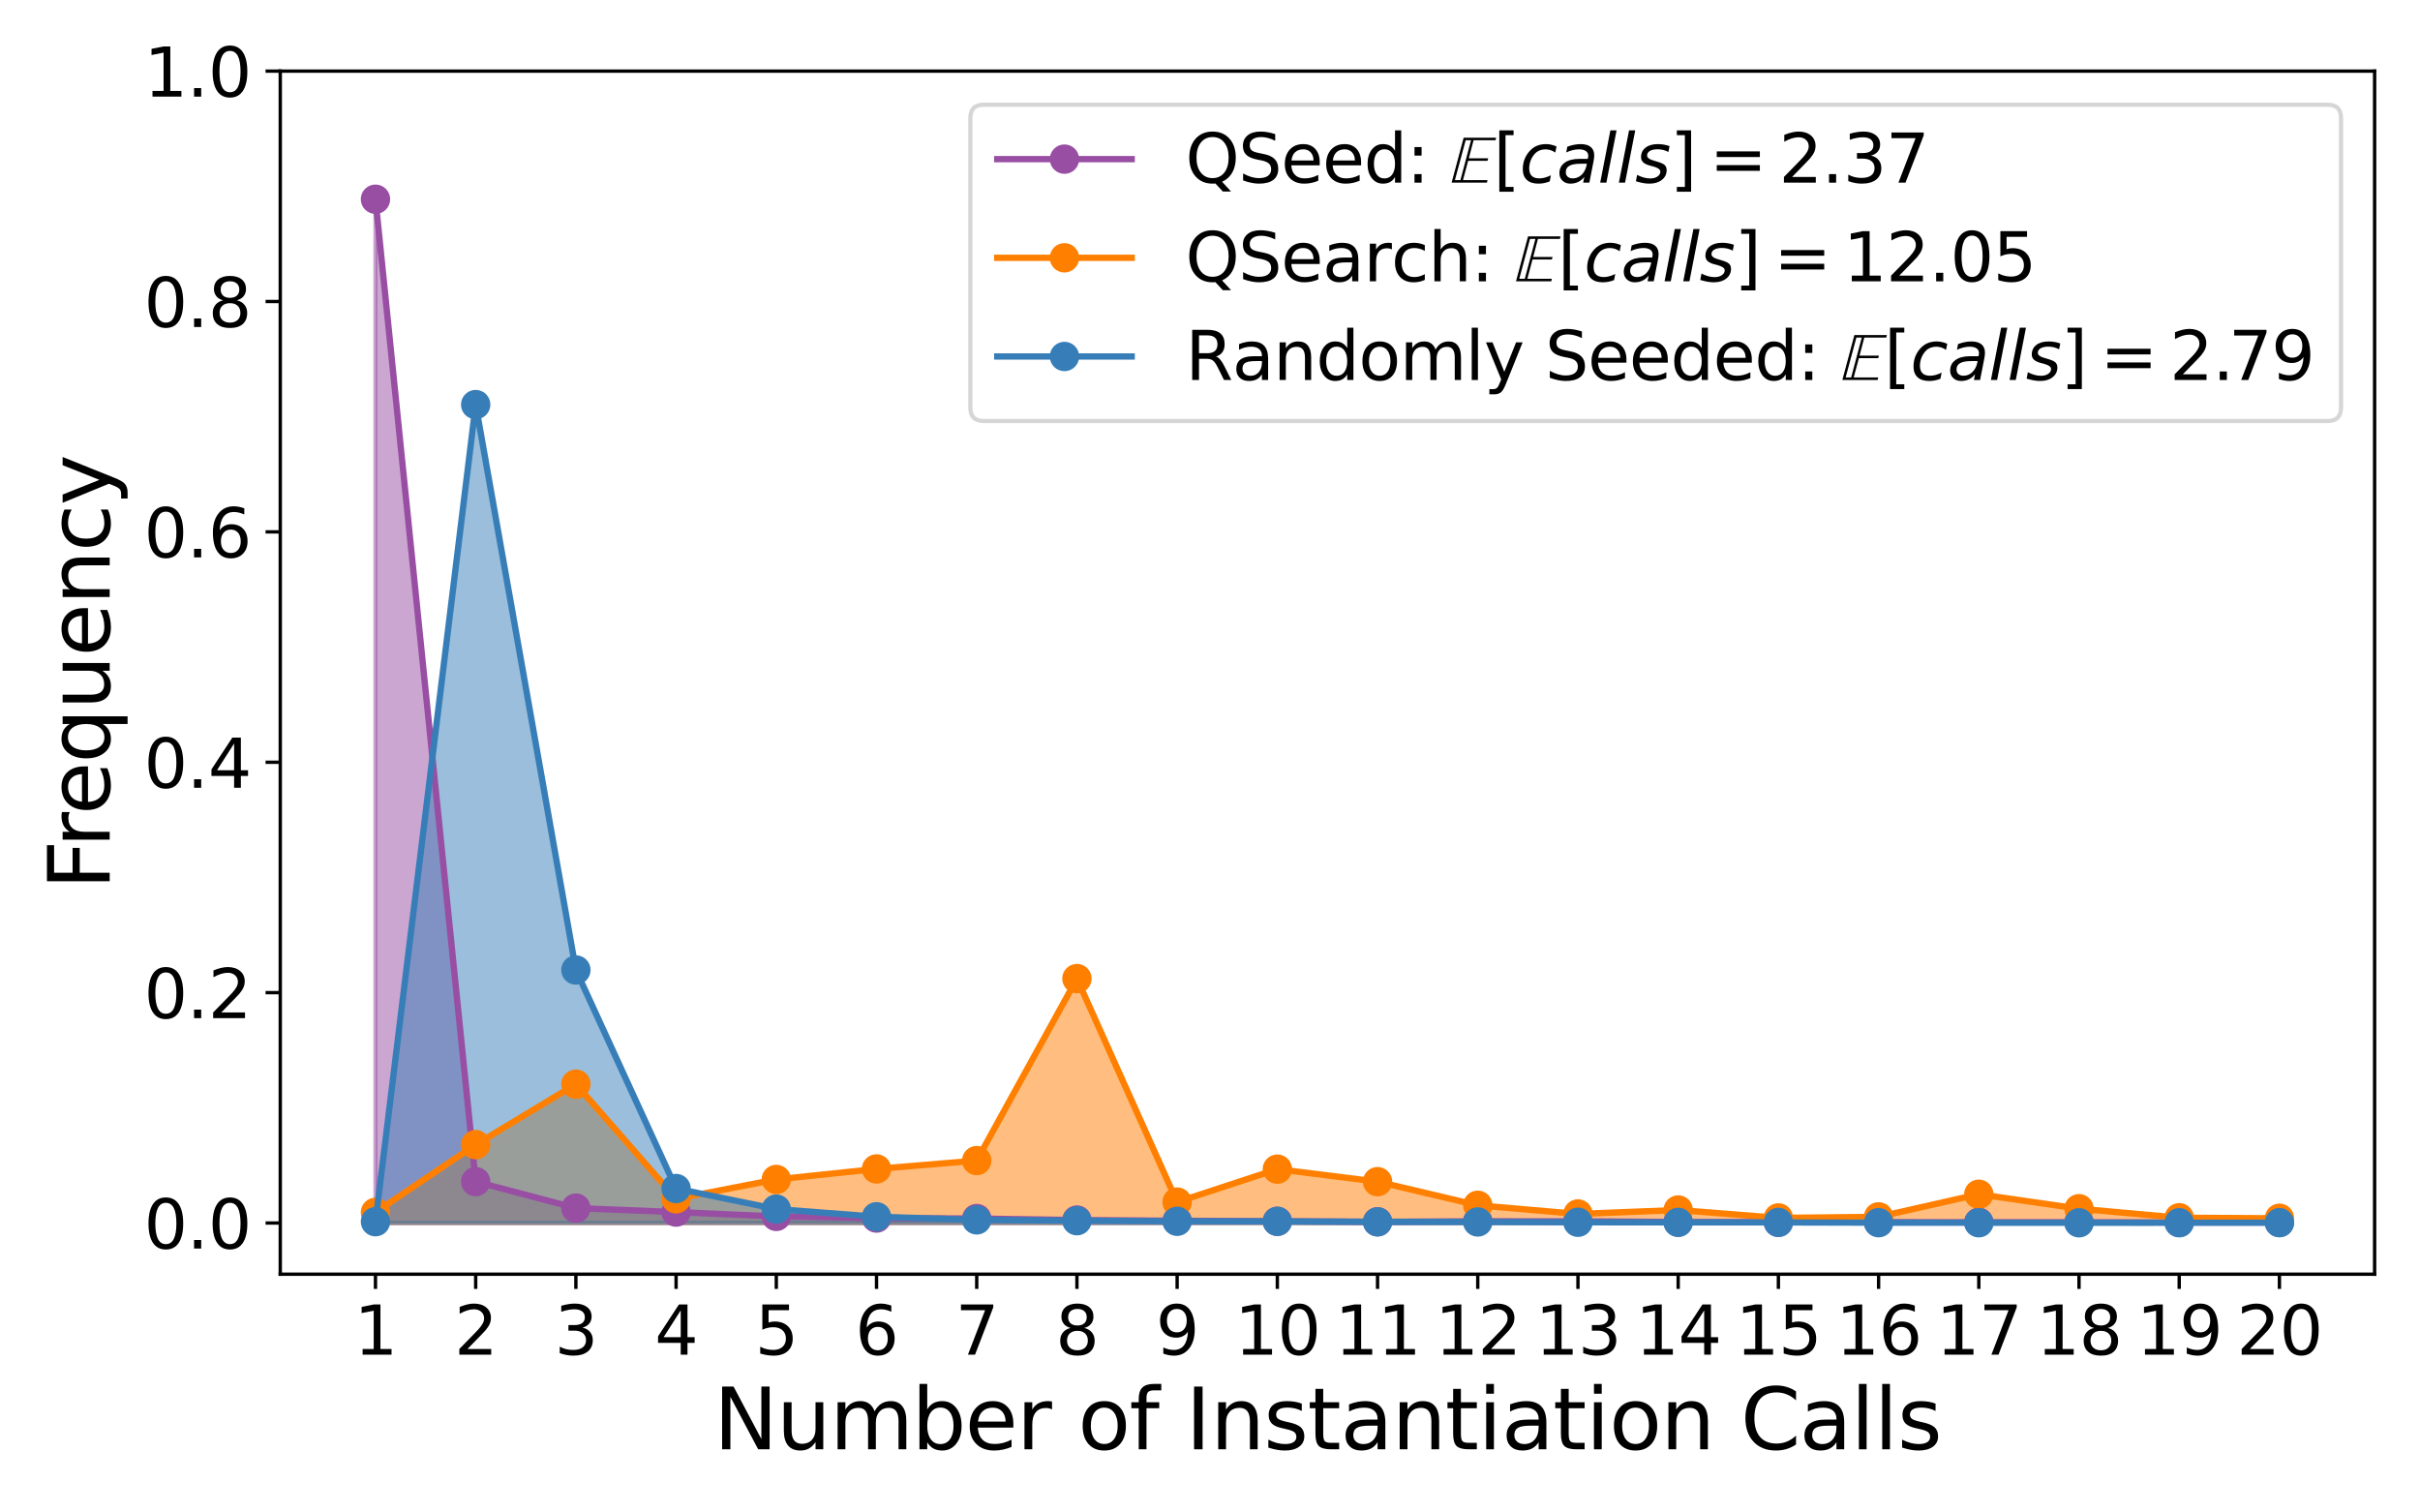 <?xml version="1.0" encoding="utf-8" standalone="no"?>
<!DOCTYPE svg PUBLIC "-//W3C//DTD SVG 1.1//EN"
  "http://www.w3.org/Graphics/SVG/1.1/DTD/svg11.dtd">
<svg xmlns:xlink="http://www.w3.org/1999/xlink" width="576pt" height="360pt" viewBox="0 0 576 360" xmlns="http://www.w3.org/2000/svg" version="1.1">
 <defs>
  <style type="text/css">*{stroke-linejoin: round; stroke-linecap: butt}</style>
 </defs>
 <g id="figure_1">
  <g id="patch_1">
   <path d="M 0 360 
L 576 360 
L 576 0 
L 0 0 
z
" style="fill: #ffffff"/>
  </g>
  <g id="axes_1">
   <g id="patch_2">
    <path d="M 66.71 303.28 
L 565.2 303.28 
L 565.2 16.92 
L 66.71 16.92 
z
" style="fill: #ffffff"/>
   </g>
   <g id="PolyCollection_1">
    <defs>
     <path id="m577a81cfc7" d="M 89.369 -68.904 
L 89.369 -312.579 
L 113.22 -78.75 
L 137.071 -72.446 
L 160.922 -71.496 
L 184.773 -70.469 
L 208.625 -70.078 
L 232.476 -69.962 
L 256.327 -69.608 
L 280.178 -69.439 
L 304.029 -69.313 
L 327.881 -69.195 
L 351.732 -69.31 
L 375.583 -69.302 
L 399.434 -69.146 
L 423.285 -69.097 
L 447.137 -69.097 
L 470.988 -69.085 
L 494.839 -69.084 
L 518.69 -69.029 
L 542.541 -69.037 
L 542.541 -68.904 
L 542.541 -68.904 
L 518.69 -68.904 
L 494.839 -68.904 
L 470.988 -68.904 
L 447.137 -68.904 
L 423.285 -68.904 
L 399.434 -68.904 
L 375.583 -68.904 
L 351.732 -68.904 
L 327.881 -68.904 
L 304.029 -68.904 
L 280.178 -68.904 
L 256.327 -68.904 
L 232.476 -68.904 
L 208.625 -68.904 
L 184.773 -68.904 
L 160.922 -68.904 
L 137.071 -68.904 
L 113.22 -68.904 
L 89.369 -68.904 
z
" style="stroke: #984ea3; stroke-opacity: 0.5"/>
    </defs>
    <g clip-path="url(#pecef4ed50b)">
     <use xlink:href="#m577a81cfc7" x="0" y="360" style="fill: #984ea3; fill-opacity: 0.5; stroke: #984ea3; stroke-opacity: 0.5"/>
    </g>
   </g>
   <g id="PolyCollection_2">
    <defs>
     <path id="m2e6b46aa98" d="M 89.369 -68.904 
L 89.369 -71.439 
L 113.22 -87.556 
L 137.071 -101.947 
L 160.922 -74.66 
L 184.773 -79.268 
L 208.625 -81.772 
L 232.476 -83.758 
L 256.327 -127.072 
L 280.178 -73.884 
L 304.029 -81.719 
L 327.881 -78.738 
L 351.732 -73.123 
L 375.583 -71.052 
L 399.434 -71.999 
L 423.285 -70.115 
L 447.137 -70.369 
L 470.988 -75.753 
L 494.839 -72.303 
L 518.69 -70.159 
L 542.541 -70.026 
L 542.541 -68.904 
L 542.541 -68.904 
L 518.69 -68.904 
L 494.839 -68.904 
L 470.988 -68.904 
L 447.137 -68.904 
L 423.285 -68.904 
L 399.434 -68.904 
L 375.583 -68.904 
L 351.732 -68.904 
L 327.881 -68.904 
L 304.029 -68.904 
L 280.178 -68.904 
L 256.327 -68.904 
L 232.476 -68.904 
L 208.625 -68.904 
L 184.773 -68.904 
L 160.922 -68.904 
L 137.071 -68.904 
L 113.22 -68.904 
L 89.369 -68.904 
z
" style="stroke: #ff7f00; stroke-opacity: 0.5"/>
    </defs>
    <g clip-path="url(#pecef4ed50b)">
     <use xlink:href="#m2e6b46aa98" x="0" y="360" style="fill: #ff7f00; fill-opacity: 0.5; stroke: #ff7f00; stroke-opacity: 0.5"/>
    </g>
   </g>
   <g id="PolyCollection_3">
    <defs>
     <path id="m70f9792aea" d="M 89.369 -68.904 
L 89.369 -69.215 
L 113.22 -263.698 
L 137.071 -129.123 
L 160.922 -77.106 
L 184.773 -72.216 
L 208.625 -70.393 
L 232.476 -69.648 
L 256.327 -69.451 
L 280.178 -69.312 
L 304.029 -69.291 
L 327.881 -69.179 
L 351.732 -69.153 
L 375.583 -69.079 
L 399.434 -69.051 
L 423.285 -69.04 
L 447.137 -68.978 
L 470.988 -68.964 
L 494.839 -68.955 
L 518.69 -68.966 
L 542.541 -68.98 
L 542.541 -68.904 
L 542.541 -68.904 
L 518.69 -68.904 
L 494.839 -68.904 
L 470.988 -68.904 
L 447.137 -68.904 
L 423.285 -68.904 
L 399.434 -68.904 
L 375.583 -68.904 
L 351.732 -68.904 
L 327.881 -68.904 
L 304.029 -68.904 
L 280.178 -68.904 
L 256.327 -68.904 
L 232.476 -68.904 
L 208.625 -68.904 
L 184.773 -68.904 
L 160.922 -68.904 
L 137.071 -68.904 
L 113.22 -68.904 
L 89.369 -68.904 
z
" style="stroke: #377eb8; stroke-opacity: 0.5"/>
    </defs>
    <g clip-path="url(#pecef4ed50b)">
     <use xlink:href="#m70f9792aea" x="0" y="360" style="fill: #377eb8; fill-opacity: 0.5; stroke: #377eb8; stroke-opacity: 0.5"/>
    </g>
   </g>
   <g id="matplotlib.axis_1">
    <g id="xtick_1">
     <g id="line2d_1">
      <defs>
       <path id="m4252be7559" d="M 0 0 
L 0 3.5 
" style="stroke: #000000; stroke-width: 0.8"/>
      </defs>
      <g>
       <use xlink:href="#m4252be7559" x="89.369" y="303.28" style="stroke: #000000; stroke-width: 0.8"/>
      </g>
     </g>
     <g id="text_1">
      <!-- 1 -->
      <g transform="translate(84.279 322.438) scale(0.16 -0.16)">
       <defs>
        <path id="DejaVuSans-31" d="M 794 531 
L 1825 531 
L 1825 4091 
L 703 3866 
L 703 4441 
L 1819 4666 
L 2450 4666 
L 2450 531 
L 3481 531 
L 3481 0 
L 794 0 
L 794 531 
z
" transform="scale(0.016)"/>
       </defs>
       <use xlink:href="#DejaVuSans-31"/>
      </g>
     </g>
    </g>
    <g id="xtick_2">
     <g id="line2d_2">
      <g>
       <use xlink:href="#m4252be7559" x="113.22" y="303.28" style="stroke: #000000; stroke-width: 0.8"/>
      </g>
     </g>
     <g id="text_2">
      <!-- 2 -->
      <g transform="translate(108.13 322.438) scale(0.16 -0.16)">
       <defs>
        <path id="DejaVuSans-32" d="M 1228 531 
L 3431 531 
L 3431 0 
L 469 0 
L 469 531 
Q 828 903 1448 1529 
Q 2069 2156 2228 2338 
Q 2531 2678 2651 2914 
Q 2772 3150 2772 3378 
Q 2772 3750 2511 3984 
Q 2250 4219 1831 4219 
Q 1534 4219 1204 4116 
Q 875 4013 500 3803 
L 500 4441 
Q 881 4594 1212 4672 
Q 1544 4750 1819 4750 
Q 2544 4750 2975 4387 
Q 3406 4025 3406 3419 
Q 3406 3131 3298 2873 
Q 3191 2616 2906 2266 
Q 2828 2175 2409 1742 
Q 1991 1309 1228 531 
z
" transform="scale(0.016)"/>
       </defs>
       <use xlink:href="#DejaVuSans-32"/>
      </g>
     </g>
    </g>
    <g id="xtick_3">
     <g id="line2d_3">
      <g>
       <use xlink:href="#m4252be7559" x="137.071" y="303.28" style="stroke: #000000; stroke-width: 0.8"/>
      </g>
     </g>
     <g id="text_3">
      <!-- 3 -->
      <g transform="translate(131.981 322.438) scale(0.16 -0.16)">
       <defs>
        <path id="DejaVuSans-33" d="M 2597 2516 
Q 3050 2419 3304 2112 
Q 3559 1806 3559 1356 
Q 3559 666 3084 287 
Q 2609 -91 1734 -91 
Q 1441 -91 1130 -33 
Q 819 25 488 141 
L 488 750 
Q 750 597 1062 519 
Q 1375 441 1716 441 
Q 2309 441 2620 675 
Q 2931 909 2931 1356 
Q 2931 1769 2642 2001 
Q 2353 2234 1838 2234 
L 1294 2234 
L 1294 2753 
L 1863 2753 
Q 2328 2753 2575 2939 
Q 2822 3125 2822 3475 
Q 2822 3834 2567 4026 
Q 2313 4219 1838 4219 
Q 1578 4219 1281 4162 
Q 984 4106 628 3988 
L 628 4550 
Q 988 4650 1302 4700 
Q 1616 4750 1894 4750 
Q 2613 4750 3031 4423 
Q 3450 4097 3450 3541 
Q 3450 3153 3228 2886 
Q 3006 2619 2597 2516 
z
" transform="scale(0.016)"/>
       </defs>
       <use xlink:href="#DejaVuSans-33"/>
      </g>
     </g>
    </g>
    <g id="xtick_4">
     <g id="line2d_4">
      <g>
       <use xlink:href="#m4252be7559" x="160.922" y="303.28" style="stroke: #000000; stroke-width: 0.8"/>
      </g>
     </g>
     <g id="text_4">
      <!-- 4 -->
      <g transform="translate(155.832 322.438) scale(0.16 -0.16)">
       <defs>
        <path id="DejaVuSans-34" d="M 2419 4116 
L 825 1625 
L 2419 1625 
L 2419 4116 
z
M 2253 4666 
L 3047 4666 
L 3047 1625 
L 3713 1625 
L 3713 1100 
L 3047 1100 
L 3047 0 
L 2419 0 
L 2419 1100 
L 313 1100 
L 313 1709 
L 2253 4666 
z
" transform="scale(0.016)"/>
       </defs>
       <use xlink:href="#DejaVuSans-34"/>
      </g>
     </g>
    </g>
    <g id="xtick_5">
     <g id="line2d_5">
      <g>
       <use xlink:href="#m4252be7559" x="184.773" y="303.28" style="stroke: #000000; stroke-width: 0.8"/>
      </g>
     </g>
     <g id="text_5">
      <!-- 5 -->
      <g transform="translate(179.683 322.438) scale(0.16 -0.16)">
       <defs>
        <path id="DejaVuSans-35" d="M 691 4666 
L 3169 4666 
L 3169 4134 
L 1269 4134 
L 1269 2991 
Q 1406 3038 1543 3061 
Q 1681 3084 1819 3084 
Q 2600 3084 3056 2656 
Q 3513 2228 3513 1497 
Q 3513 744 3044 326 
Q 2575 -91 1722 -91 
Q 1428 -91 1123 -41 
Q 819 9 494 109 
L 494 744 
Q 775 591 1075 516 
Q 1375 441 1709 441 
Q 2250 441 2565 725 
Q 2881 1009 2881 1497 
Q 2881 1984 2565 2268 
Q 2250 2553 1709 2553 
Q 1456 2553 1204 2497 
Q 953 2441 691 2322 
L 691 4666 
z
" transform="scale(0.016)"/>
       </defs>
       <use xlink:href="#DejaVuSans-35"/>
      </g>
     </g>
    </g>
    <g id="xtick_6">
     <g id="line2d_6">
      <g>
       <use xlink:href="#m4252be7559" x="208.625" y="303.28" style="stroke: #000000; stroke-width: 0.8"/>
      </g>
     </g>
     <g id="text_6">
      <!-- 6 -->
      <g transform="translate(203.535 322.438) scale(0.16 -0.16)">
       <defs>
        <path id="DejaVuSans-36" d="M 2113 2584 
Q 1688 2584 1439 2293 
Q 1191 2003 1191 1497 
Q 1191 994 1439 701 
Q 1688 409 2113 409 
Q 2538 409 2786 701 
Q 3034 994 3034 1497 
Q 3034 2003 2786 2293 
Q 2538 2584 2113 2584 
z
M 3366 4563 
L 3366 3988 
Q 3128 4100 2886 4159 
Q 2644 4219 2406 4219 
Q 1781 4219 1451 3797 
Q 1122 3375 1075 2522 
Q 1259 2794 1537 2939 
Q 1816 3084 2150 3084 
Q 2853 3084 3261 2657 
Q 3669 2231 3669 1497 
Q 3669 778 3244 343 
Q 2819 -91 2113 -91 
Q 1303 -91 875 529 
Q 447 1150 447 2328 
Q 447 3434 972 4092 
Q 1497 4750 2381 4750 
Q 2619 4750 2861 4703 
Q 3103 4656 3366 4563 
z
" transform="scale(0.016)"/>
       </defs>
       <use xlink:href="#DejaVuSans-36"/>
      </g>
     </g>
    </g>
    <g id="xtick_7">
     <g id="line2d_7">
      <g>
       <use xlink:href="#m4252be7559" x="232.476" y="303.28" style="stroke: #000000; stroke-width: 0.8"/>
      </g>
     </g>
     <g id="text_7">
      <!-- 7 -->
      <g transform="translate(227.386 322.438) scale(0.16 -0.16)">
       <defs>
        <path id="DejaVuSans-37" d="M 525 4666 
L 3525 4666 
L 3525 4397 
L 1831 0 
L 1172 0 
L 2766 4134 
L 525 4134 
L 525 4666 
z
" transform="scale(0.016)"/>
       </defs>
       <use xlink:href="#DejaVuSans-37"/>
      </g>
     </g>
    </g>
    <g id="xtick_8">
     <g id="line2d_8">
      <g>
       <use xlink:href="#m4252be7559" x="256.327" y="303.28" style="stroke: #000000; stroke-width: 0.8"/>
      </g>
     </g>
     <g id="text_8">
      <!-- 8 -->
      <g transform="translate(251.237 322.438) scale(0.16 -0.16)">
       <defs>
        <path id="DejaVuSans-38" d="M 2034 2216 
Q 1584 2216 1326 1975 
Q 1069 1734 1069 1313 
Q 1069 891 1326 650 
Q 1584 409 2034 409 
Q 2484 409 2743 651 
Q 3003 894 3003 1313 
Q 3003 1734 2745 1975 
Q 2488 2216 2034 2216 
z
M 1403 2484 
Q 997 2584 770 2862 
Q 544 3141 544 3541 
Q 544 4100 942 4425 
Q 1341 4750 2034 4750 
Q 2731 4750 3128 4425 
Q 3525 4100 3525 3541 
Q 3525 3141 3298 2862 
Q 3072 2584 2669 2484 
Q 3125 2378 3379 2068 
Q 3634 1759 3634 1313 
Q 3634 634 3220 271 
Q 2806 -91 2034 -91 
Q 1263 -91 848 271 
Q 434 634 434 1313 
Q 434 1759 690 2068 
Q 947 2378 1403 2484 
z
M 1172 3481 
Q 1172 3119 1398 2916 
Q 1625 2713 2034 2713 
Q 2441 2713 2670 2916 
Q 2900 3119 2900 3481 
Q 2900 3844 2670 4047 
Q 2441 4250 2034 4250 
Q 1625 4250 1398 4047 
Q 1172 3844 1172 3481 
z
" transform="scale(0.016)"/>
       </defs>
       <use xlink:href="#DejaVuSans-38"/>
      </g>
     </g>
    </g>
    <g id="xtick_9">
     <g id="line2d_9">
      <g>
       <use xlink:href="#m4252be7559" x="280.178" y="303.28" style="stroke: #000000; stroke-width: 0.8"/>
      </g>
     </g>
     <g id="text_9">
      <!-- 9 -->
      <g transform="translate(275.088 322.438) scale(0.16 -0.16)">
       <defs>
        <path id="DejaVuSans-39" d="M 703 97 
L 703 672 
Q 941 559 1184 500 
Q 1428 441 1663 441 
Q 2288 441 2617 861 
Q 2947 1281 2994 2138 
Q 2813 1869 2534 1725 
Q 2256 1581 1919 1581 
Q 1219 1581 811 2004 
Q 403 2428 403 3163 
Q 403 3881 828 4315 
Q 1253 4750 1959 4750 
Q 2769 4750 3195 4129 
Q 3622 3509 3622 2328 
Q 3622 1225 3098 567 
Q 2575 -91 1691 -91 
Q 1453 -91 1209 -44 
Q 966 3 703 97 
z
M 1959 2075 
Q 2384 2075 2632 2365 
Q 2881 2656 2881 3163 
Q 2881 3666 2632 3958 
Q 2384 4250 1959 4250 
Q 1534 4250 1286 3958 
Q 1038 3666 1038 3163 
Q 1038 2656 1286 2365 
Q 1534 2075 1959 2075 
z
" transform="scale(0.016)"/>
       </defs>
       <use xlink:href="#DejaVuSans-39"/>
      </g>
     </g>
    </g>
    <g id="xtick_10">
     <g id="line2d_10">
      <g>
       <use xlink:href="#m4252be7559" x="304.029" y="303.28" style="stroke: #000000; stroke-width: 0.8"/>
      </g>
     </g>
     <g id="text_10">
      <!-- 10 -->
      <g transform="translate(293.849 322.438) scale(0.16 -0.16)">
       <defs>
        <path id="DejaVuSans-30" d="M 2034 4250 
Q 1547 4250 1301 3770 
Q 1056 3291 1056 2328 
Q 1056 1369 1301 889 
Q 1547 409 2034 409 
Q 2525 409 2770 889 
Q 3016 1369 3016 2328 
Q 3016 3291 2770 3770 
Q 2525 4250 2034 4250 
z
M 2034 4750 
Q 2819 4750 3233 4129 
Q 3647 3509 3647 2328 
Q 3647 1150 3233 529 
Q 2819 -91 2034 -91 
Q 1250 -91 836 529 
Q 422 1150 422 2328 
Q 422 3509 836 4129 
Q 1250 4750 2034 4750 
z
" transform="scale(0.016)"/>
       </defs>
       <use xlink:href="#DejaVuSans-31"/>
       <use xlink:href="#DejaVuSans-30" x="63.623"/>
      </g>
     </g>
    </g>
    <g id="xtick_11">
     <g id="line2d_11">
      <g>
       <use xlink:href="#m4252be7559" x="327.881" y="303.28" style="stroke: #000000; stroke-width: 0.8"/>
      </g>
     </g>
     <g id="text_11">
      <!-- 11 -->
      <g transform="translate(317.701 322.438) scale(0.16 -0.16)">
       <use xlink:href="#DejaVuSans-31"/>
       <use xlink:href="#DejaVuSans-31" x="63.623"/>
      </g>
     </g>
    </g>
    <g id="xtick_12">
     <g id="line2d_12">
      <g>
       <use xlink:href="#m4252be7559" x="351.732" y="303.28" style="stroke: #000000; stroke-width: 0.8"/>
      </g>
     </g>
     <g id="text_12">
      <!-- 12 -->
      <g transform="translate(341.552 322.438) scale(0.16 -0.16)">
       <use xlink:href="#DejaVuSans-31"/>
       <use xlink:href="#DejaVuSans-32" x="63.623"/>
      </g>
     </g>
    </g>
    <g id="xtick_13">
     <g id="line2d_13">
      <g>
       <use xlink:href="#m4252be7559" x="375.583" y="303.28" style="stroke: #000000; stroke-width: 0.8"/>
      </g>
     </g>
     <g id="text_13">
      <!-- 13 -->
      <g transform="translate(365.403 322.438) scale(0.16 -0.16)">
       <use xlink:href="#DejaVuSans-31"/>
       <use xlink:href="#DejaVuSans-33" x="63.623"/>
      </g>
     </g>
    </g>
    <g id="xtick_14">
     <g id="line2d_14">
      <g>
       <use xlink:href="#m4252be7559" x="399.434" y="303.28" style="stroke: #000000; stroke-width: 0.8"/>
      </g>
     </g>
     <g id="text_14">
      <!-- 14 -->
      <g transform="translate(389.254 322.438) scale(0.16 -0.16)">
       <use xlink:href="#DejaVuSans-31"/>
       <use xlink:href="#DejaVuSans-34" x="63.623"/>
      </g>
     </g>
    </g>
    <g id="xtick_15">
     <g id="line2d_15">
      <g>
       <use xlink:href="#m4252be7559" x="423.285" y="303.28" style="stroke: #000000; stroke-width: 0.8"/>
      </g>
     </g>
     <g id="text_15">
      <!-- 15 -->
      <g transform="translate(413.105 322.438) scale(0.16 -0.16)">
       <use xlink:href="#DejaVuSans-31"/>
       <use xlink:href="#DejaVuSans-35" x="63.623"/>
      </g>
     </g>
    </g>
    <g id="xtick_16">
     <g id="line2d_16">
      <g>
       <use xlink:href="#m4252be7559" x="447.137" y="303.28" style="stroke: #000000; stroke-width: 0.8"/>
      </g>
     </g>
     <g id="text_16">
      <!-- 16 -->
      <g transform="translate(436.957 322.438) scale(0.16 -0.16)">
       <use xlink:href="#DejaVuSans-31"/>
       <use xlink:href="#DejaVuSans-36" x="63.623"/>
      </g>
     </g>
    </g>
    <g id="xtick_17">
     <g id="line2d_17">
      <g>
       <use xlink:href="#m4252be7559" x="470.988" y="303.28" style="stroke: #000000; stroke-width: 0.8"/>
      </g>
     </g>
     <g id="text_17">
      <!-- 17 -->
      <g transform="translate(460.808 322.438) scale(0.16 -0.16)">
       <use xlink:href="#DejaVuSans-31"/>
       <use xlink:href="#DejaVuSans-37" x="63.623"/>
      </g>
     </g>
    </g>
    <g id="xtick_18">
     <g id="line2d_18">
      <g>
       <use xlink:href="#m4252be7559" x="494.839" y="303.28" style="stroke: #000000; stroke-width: 0.8"/>
      </g>
     </g>
     <g id="text_18">
      <!-- 18 -->
      <g transform="translate(484.659 322.438) scale(0.16 -0.16)">
       <use xlink:href="#DejaVuSans-31"/>
       <use xlink:href="#DejaVuSans-38" x="63.623"/>
      </g>
     </g>
    </g>
    <g id="xtick_19">
     <g id="line2d_19">
      <g>
       <use xlink:href="#m4252be7559" x="518.69" y="303.28" style="stroke: #000000; stroke-width: 0.8"/>
      </g>
     </g>
     <g id="text_19">
      <!-- 19 -->
      <g transform="translate(508.51 322.438) scale(0.16 -0.16)">
       <use xlink:href="#DejaVuSans-31"/>
       <use xlink:href="#DejaVuSans-39" x="63.623"/>
      </g>
     </g>
    </g>
    <g id="xtick_20">
     <g id="line2d_20">
      <g>
       <use xlink:href="#m4252be7559" x="542.541" y="303.28" style="stroke: #000000; stroke-width: 0.8"/>
      </g>
     </g>
     <g id="text_20">
      <!-- 20 -->
      <g transform="translate(532.361 322.438) scale(0.16 -0.16)">
       <use xlink:href="#DejaVuSans-32"/>
       <use xlink:href="#DejaVuSans-30" x="63.623"/>
      </g>
     </g>
    </g>
    <g id="text_21">
     <!-- Number of Instantiation Calls -->
     <g transform="translate(169.869 344.962) scale(0.2 -0.2)">
      <defs>
       <path id="DejaVuSans-4e" d="M 628 4666 
L 1478 4666 
L 3547 763 
L 3547 4666 
L 4159 4666 
L 4159 0 
L 3309 0 
L 1241 3903 
L 1241 0 
L 628 0 
L 628 4666 
z
" transform="scale(0.016)"/>
       <path id="DejaVuSans-75" d="M 544 1381 
L 544 3500 
L 1119 3500 
L 1119 1403 
Q 1119 906 1312 657 
Q 1506 409 1894 409 
Q 2359 409 2629 706 
Q 2900 1003 2900 1516 
L 2900 3500 
L 3475 3500 
L 3475 0 
L 2900 0 
L 2900 538 
Q 2691 219 2414 64 
Q 2138 -91 1772 -91 
Q 1169 -91 856 284 
Q 544 659 544 1381 
z
M 1991 3584 
L 1991 3584 
z
" transform="scale(0.016)"/>
       <path id="DejaVuSans-6d" d="M 3328 2828 
Q 3544 3216 3844 3400 
Q 4144 3584 4550 3584 
Q 5097 3584 5394 3201 
Q 5691 2819 5691 2113 
L 5691 0 
L 5113 0 
L 5113 2094 
Q 5113 2597 4934 2840 
Q 4756 3084 4391 3084 
Q 3944 3084 3684 2787 
Q 3425 2491 3425 1978 
L 3425 0 
L 2847 0 
L 2847 2094 
Q 2847 2600 2669 2842 
Q 2491 3084 2119 3084 
Q 1678 3084 1418 2786 
Q 1159 2488 1159 1978 
L 1159 0 
L 581 0 
L 581 3500 
L 1159 3500 
L 1159 2956 
Q 1356 3278 1631 3431 
Q 1906 3584 2284 3584 
Q 2666 3584 2933 3390 
Q 3200 3197 3328 2828 
z
" transform="scale(0.016)"/>
       <path id="DejaVuSans-62" d="M 3116 1747 
Q 3116 2381 2855 2742 
Q 2594 3103 2138 3103 
Q 1681 3103 1420 2742 
Q 1159 2381 1159 1747 
Q 1159 1113 1420 752 
Q 1681 391 2138 391 
Q 2594 391 2855 752 
Q 3116 1113 3116 1747 
z
M 1159 2969 
Q 1341 3281 1617 3432 
Q 1894 3584 2278 3584 
Q 2916 3584 3314 3078 
Q 3713 2572 3713 1747 
Q 3713 922 3314 415 
Q 2916 -91 2278 -91 
Q 1894 -91 1617 61 
Q 1341 213 1159 525 
L 1159 0 
L 581 0 
L 581 4863 
L 1159 4863 
L 1159 2969 
z
" transform="scale(0.016)"/>
       <path id="DejaVuSans-65" d="M 3597 1894 
L 3597 1613 
L 953 1613 
Q 991 1019 1311 708 
Q 1631 397 2203 397 
Q 2534 397 2845 478 
Q 3156 559 3463 722 
L 3463 178 
Q 3153 47 2828 -22 
Q 2503 -91 2169 -91 
Q 1331 -91 842 396 
Q 353 884 353 1716 
Q 353 2575 817 3079 
Q 1281 3584 2069 3584 
Q 2775 3584 3186 3129 
Q 3597 2675 3597 1894 
z
M 3022 2063 
Q 3016 2534 2758 2815 
Q 2500 3097 2075 3097 
Q 1594 3097 1305 2825 
Q 1016 2553 972 2059 
L 3022 2063 
z
" transform="scale(0.016)"/>
       <path id="DejaVuSans-72" d="M 2631 2963 
Q 2534 3019 2420 3045 
Q 2306 3072 2169 3072 
Q 1681 3072 1420 2755 
Q 1159 2438 1159 1844 
L 1159 0 
L 581 0 
L 581 3500 
L 1159 3500 
L 1159 2956 
Q 1341 3275 1631 3429 
Q 1922 3584 2338 3584 
Q 2397 3584 2469 3576 
Q 2541 3569 2628 3553 
L 2631 2963 
z
" transform="scale(0.016)"/>
       <path id="DejaVuSans-20" transform="scale(0.016)"/>
       <path id="DejaVuSans-6f" d="M 1959 3097 
Q 1497 3097 1228 2736 
Q 959 2375 959 1747 
Q 959 1119 1226 758 
Q 1494 397 1959 397 
Q 2419 397 2687 759 
Q 2956 1122 2956 1747 
Q 2956 2369 2687 2733 
Q 2419 3097 1959 3097 
z
M 1959 3584 
Q 2709 3584 3137 3096 
Q 3566 2609 3566 1747 
Q 3566 888 3137 398 
Q 2709 -91 1959 -91 
Q 1206 -91 779 398 
Q 353 888 353 1747 
Q 353 2609 779 3096 
Q 1206 3584 1959 3584 
z
" transform="scale(0.016)"/>
       <path id="DejaVuSans-66" d="M 2375 4863 
L 2375 4384 
L 1825 4384 
Q 1516 4384 1395 4259 
Q 1275 4134 1275 3809 
L 1275 3500 
L 2222 3500 
L 2222 3053 
L 1275 3053 
L 1275 0 
L 697 0 
L 697 3053 
L 147 3053 
L 147 3500 
L 697 3500 
L 697 3744 
Q 697 4328 969 4595 
Q 1241 4863 1831 4863 
L 2375 4863 
z
" transform="scale(0.016)"/>
       <path id="DejaVuSans-49" d="M 628 4666 
L 1259 4666 
L 1259 0 
L 628 0 
L 628 4666 
z
" transform="scale(0.016)"/>
       <path id="DejaVuSans-6e" d="M 3513 2113 
L 3513 0 
L 2938 0 
L 2938 2094 
Q 2938 2591 2744 2837 
Q 2550 3084 2163 3084 
Q 1697 3084 1428 2787 
Q 1159 2491 1159 1978 
L 1159 0 
L 581 0 
L 581 3500 
L 1159 3500 
L 1159 2956 
Q 1366 3272 1645 3428 
Q 1925 3584 2291 3584 
Q 2894 3584 3203 3211 
Q 3513 2838 3513 2113 
z
" transform="scale(0.016)"/>
       <path id="DejaVuSans-73" d="M 2834 3397 
L 2834 2853 
Q 2591 2978 2328 3040 
Q 2066 3103 1784 3103 
Q 1356 3103 1142 2972 
Q 928 2841 928 2578 
Q 928 2378 1081 2264 
Q 1234 2150 1697 2047 
L 1894 2003 
Q 2506 1872 2764 1633 
Q 3022 1394 3022 966 
Q 3022 478 2636 193 
Q 2250 -91 1575 -91 
Q 1294 -91 989 -36 
Q 684 19 347 128 
L 347 722 
Q 666 556 975 473 
Q 1284 391 1588 391 
Q 1994 391 2212 530 
Q 2431 669 2431 922 
Q 2431 1156 2273 1281 
Q 2116 1406 1581 1522 
L 1381 1569 
Q 847 1681 609 1914 
Q 372 2147 372 2553 
Q 372 3047 722 3315 
Q 1072 3584 1716 3584 
Q 2034 3584 2315 3537 
Q 2597 3491 2834 3397 
z
" transform="scale(0.016)"/>
       <path id="DejaVuSans-74" d="M 1172 4494 
L 1172 3500 
L 2356 3500 
L 2356 3053 
L 1172 3053 
L 1172 1153 
Q 1172 725 1289 603 
Q 1406 481 1766 481 
L 2356 481 
L 2356 0 
L 1766 0 
Q 1100 0 847 248 
Q 594 497 594 1153 
L 594 3053 
L 172 3053 
L 172 3500 
L 594 3500 
L 594 4494 
L 1172 4494 
z
" transform="scale(0.016)"/>
       <path id="DejaVuSans-61" d="M 2194 1759 
Q 1497 1759 1228 1600 
Q 959 1441 959 1056 
Q 959 750 1161 570 
Q 1363 391 1709 391 
Q 2188 391 2477 730 
Q 2766 1069 2766 1631 
L 2766 1759 
L 2194 1759 
z
M 3341 1997 
L 3341 0 
L 2766 0 
L 2766 531 
Q 2569 213 2275 61 
Q 1981 -91 1556 -91 
Q 1019 -91 701 211 
Q 384 513 384 1019 
Q 384 1609 779 1909 
Q 1175 2209 1959 2209 
L 2766 2209 
L 2766 2266 
Q 2766 2663 2505 2880 
Q 2244 3097 1772 3097 
Q 1472 3097 1187 3025 
Q 903 2953 641 2809 
L 641 3341 
Q 956 3463 1253 3523 
Q 1550 3584 1831 3584 
Q 2591 3584 2966 3190 
Q 3341 2797 3341 1997 
z
" transform="scale(0.016)"/>
       <path id="DejaVuSans-69" d="M 603 3500 
L 1178 3500 
L 1178 0 
L 603 0 
L 603 3500 
z
M 603 4863 
L 1178 4863 
L 1178 4134 
L 603 4134 
L 603 4863 
z
" transform="scale(0.016)"/>
       <path id="DejaVuSans-43" d="M 4122 4306 
L 4122 3641 
Q 3803 3938 3442 4084 
Q 3081 4231 2675 4231 
Q 1875 4231 1450 3742 
Q 1025 3253 1025 2328 
Q 1025 1406 1450 917 
Q 1875 428 2675 428 
Q 3081 428 3442 575 
Q 3803 722 4122 1019 
L 4122 359 
Q 3791 134 3420 21 
Q 3050 -91 2638 -91 
Q 1578 -91 968 557 
Q 359 1206 359 2328 
Q 359 3453 968 4101 
Q 1578 4750 2638 4750 
Q 3056 4750 3426 4639 
Q 3797 4528 4122 4306 
z
" transform="scale(0.016)"/>
       <path id="DejaVuSans-6c" d="M 603 4863 
L 1178 4863 
L 1178 0 
L 603 0 
L 603 4863 
z
" transform="scale(0.016)"/>
      </defs>
      <use xlink:href="#DejaVuSans-4e"/>
      <use xlink:href="#DejaVuSans-75" x="74.805"/>
      <use xlink:href="#DejaVuSans-6d" x="138.184"/>
      <use xlink:href="#DejaVuSans-62" x="235.596"/>
      <use xlink:href="#DejaVuSans-65" x="299.072"/>
      <use xlink:href="#DejaVuSans-72" x="360.596"/>
      <use xlink:href="#DejaVuSans-20" x="401.709"/>
      <use xlink:href="#DejaVuSans-6f" x="433.496"/>
      <use xlink:href="#DejaVuSans-66" x="494.678"/>
      <use xlink:href="#DejaVuSans-20" x="529.883"/>
      <use xlink:href="#DejaVuSans-49" x="561.67"/>
      <use xlink:href="#DejaVuSans-6e" x="591.162"/>
      <use xlink:href="#DejaVuSans-73" x="654.541"/>
      <use xlink:href="#DejaVuSans-74" x="706.641"/>
      <use xlink:href="#DejaVuSans-61" x="745.85"/>
      <use xlink:href="#DejaVuSans-6e" x="807.129"/>
      <use xlink:href="#DejaVuSans-74" x="870.508"/>
      <use xlink:href="#DejaVuSans-69" x="909.717"/>
      <use xlink:href="#DejaVuSans-61" x="937.5"/>
      <use xlink:href="#DejaVuSans-74" x="998.779"/>
      <use xlink:href="#DejaVuSans-69" x="1037.988"/>
      <use xlink:href="#DejaVuSans-6f" x="1065.771"/>
      <use xlink:href="#DejaVuSans-6e" x="1126.953"/>
      <use xlink:href="#DejaVuSans-20" x="1190.332"/>
      <use xlink:href="#DejaVuSans-43" x="1222.119"/>
      <use xlink:href="#DejaVuSans-61" x="1291.943"/>
      <use xlink:href="#DejaVuSans-6c" x="1353.223"/>
      <use xlink:href="#DejaVuSans-6c" x="1381.006"/>
      <use xlink:href="#DejaVuSans-73" x="1408.789"/>
     </g>
    </g>
   </g>
   <g id="matplotlib.axis_2">
    <g id="ytick_1">
     <g id="line2d_21">
      <defs>
       <path id="m07251b3445" d="M 0 0 
L -3.5 0 
" style="stroke: #000000; stroke-width: 0.8"/>
      </defs>
      <g>
       <use xlink:href="#m07251b3445" x="66.71" y="291.096" style="stroke: #000000; stroke-width: 0.8"/>
      </g>
     </g>
     <g id="text_22">
      <!-- 0.0 -->
      <g transform="translate(34.265 297.175) scale(0.16 -0.16)">
       <defs>
        <path id="DejaVuSans-2e" d="M 684 794 
L 1344 794 
L 1344 0 
L 684 0 
L 684 794 
z
" transform="scale(0.016)"/>
       </defs>
       <use xlink:href="#DejaVuSans-30"/>
       <use xlink:href="#DejaVuSans-2e" x="63.623"/>
       <use xlink:href="#DejaVuSans-30" x="95.41"/>
      </g>
     </g>
    </g>
    <g id="ytick_2">
     <g id="line2d_22">
      <g>
       <use xlink:href="#m07251b3445" x="66.71" y="236.261" style="stroke: #000000; stroke-width: 0.8"/>
      </g>
     </g>
     <g id="text_23">
      <!-- 0.2 -->
      <g transform="translate(34.265 242.34) scale(0.16 -0.16)">
       <use xlink:href="#DejaVuSans-30"/>
       <use xlink:href="#DejaVuSans-2e" x="63.623"/>
       <use xlink:href="#DejaVuSans-32" x="95.41"/>
      </g>
     </g>
    </g>
    <g id="ytick_3">
     <g id="line2d_23">
      <g>
       <use xlink:href="#m07251b3445" x="66.71" y="181.426" style="stroke: #000000; stroke-width: 0.8"/>
      </g>
     </g>
     <g id="text_24">
      <!-- 0.4 -->
      <g transform="translate(34.265 187.504) scale(0.16 -0.16)">
       <use xlink:href="#DejaVuSans-30"/>
       <use xlink:href="#DejaVuSans-2e" x="63.623"/>
       <use xlink:href="#DejaVuSans-34" x="95.41"/>
      </g>
     </g>
    </g>
    <g id="ytick_4">
     <g id="line2d_24">
      <g>
       <use xlink:href="#m07251b3445" x="66.71" y="126.59" style="stroke: #000000; stroke-width: 0.8"/>
      </g>
     </g>
     <g id="text_25">
      <!-- 0.6 -->
      <g transform="translate(34.265 132.669) scale(0.16 -0.16)">
       <use xlink:href="#DejaVuSans-30"/>
       <use xlink:href="#DejaVuSans-2e" x="63.623"/>
       <use xlink:href="#DejaVuSans-36" x="95.41"/>
      </g>
     </g>
    </g>
    <g id="ytick_5">
     <g id="line2d_25">
      <g>
       <use xlink:href="#m07251b3445" x="66.71" y="71.755" style="stroke: #000000; stroke-width: 0.8"/>
      </g>
     </g>
     <g id="text_26">
      <!-- 0.8 -->
      <g transform="translate(34.265 77.834) scale(0.16 -0.16)">
       <use xlink:href="#DejaVuSans-30"/>
       <use xlink:href="#DejaVuSans-2e" x="63.623"/>
       <use xlink:href="#DejaVuSans-38" x="95.41"/>
      </g>
     </g>
    </g>
    <g id="ytick_6">
     <g id="line2d_26">
      <g>
       <use xlink:href="#m07251b3445" x="66.71" y="16.92" style="stroke: #000000; stroke-width: 0.8"/>
      </g>
     </g>
     <g id="text_27">
      <!-- 1.0 -->
      <g transform="translate(34.265 22.999) scale(0.16 -0.16)">
       <use xlink:href="#DejaVuSans-31"/>
       <use xlink:href="#DejaVuSans-2e" x="63.623"/>
       <use xlink:href="#DejaVuSans-30" x="95.41"/>
      </g>
     </g>
    </g>
    <g id="text_28">
     <!-- Frequency -->
     <g transform="translate(26.106 211.759) rotate(-90) scale(0.2 -0.2)">
      <defs>
       <path id="DejaVuSans-46" d="M 628 4666 
L 3309 4666 
L 3309 4134 
L 1259 4134 
L 1259 2759 
L 3109 2759 
L 3109 2228 
L 1259 2228 
L 1259 0 
L 628 0 
L 628 4666 
z
" transform="scale(0.016)"/>
       <path id="DejaVuSans-71" d="M 947 1747 
Q 947 1113 1208 752 
Q 1469 391 1925 391 
Q 2381 391 2643 752 
Q 2906 1113 2906 1747 
Q 2906 2381 2643 2742 
Q 2381 3103 1925 3103 
Q 1469 3103 1208 2742 
Q 947 2381 947 1747 
z
M 2906 525 
Q 2725 213 2448 61 
Q 2172 -91 1784 -91 
Q 1150 -91 751 415 
Q 353 922 353 1747 
Q 353 2572 751 3078 
Q 1150 3584 1784 3584 
Q 2172 3584 2448 3432 
Q 2725 3281 2906 2969 
L 2906 3500 
L 3481 3500 
L 3481 -1331 
L 2906 -1331 
L 2906 525 
z
" transform="scale(0.016)"/>
       <path id="DejaVuSans-63" d="M 3122 3366 
L 3122 2828 
Q 2878 2963 2633 3030 
Q 2388 3097 2138 3097 
Q 1578 3097 1268 2742 
Q 959 2388 959 1747 
Q 959 1106 1268 751 
Q 1578 397 2138 397 
Q 2388 397 2633 464 
Q 2878 531 3122 666 
L 3122 134 
Q 2881 22 2623 -34 
Q 2366 -91 2075 -91 
Q 1284 -91 818 406 
Q 353 903 353 1747 
Q 353 2603 823 3093 
Q 1294 3584 2113 3584 
Q 2378 3584 2631 3529 
Q 2884 3475 3122 3366 
z
" transform="scale(0.016)"/>
       <path id="DejaVuSans-79" d="M 2059 -325 
Q 1816 -950 1584 -1140 
Q 1353 -1331 966 -1331 
L 506 -1331 
L 506 -850 
L 844 -850 
Q 1081 -850 1212 -737 
Q 1344 -625 1503 -206 
L 1606 56 
L 191 3500 
L 800 3500 
L 1894 763 
L 2988 3500 
L 3597 3500 
L 2059 -325 
z
" transform="scale(0.016)"/>
      </defs>
      <use xlink:href="#DejaVuSans-46"/>
      <use xlink:href="#DejaVuSans-72" x="50.27"/>
      <use xlink:href="#DejaVuSans-65" x="89.133"/>
      <use xlink:href="#DejaVuSans-71" x="150.656"/>
      <use xlink:href="#DejaVuSans-75" x="214.133"/>
      <use xlink:href="#DejaVuSans-65" x="277.512"/>
      <use xlink:href="#DejaVuSans-6e" x="339.035"/>
      <use xlink:href="#DejaVuSans-63" x="402.414"/>
      <use xlink:href="#DejaVuSans-79" x="457.395"/>
     </g>
    </g>
   </g>
   <g id="line2d_27">
    <path d="M 89.369 47.421 
L 113.22 281.25 
L 137.071 287.554 
L 160.922 288.504 
L 184.773 289.531 
L 208.625 289.922 
L 232.476 290.038 
L 256.327 290.392 
L 280.178 290.561 
L 304.029 290.687 
L 327.881 290.805 
L 351.732 290.69 
L 375.583 290.698 
L 399.434 290.854 
L 423.285 290.903 
L 447.137 290.903 
L 470.988 290.915 
L 494.839 290.916 
L 518.69 290.971 
L 542.541 290.963 
" clip-path="url(#pecef4ed50b)" style="fill: none; stroke: #984ea3; stroke-width: 1.5; stroke-linecap: square"/>
    <defs>
     <path id="m00d4254796" d="M 0 3 
C 0.796 3 1.559 2.684 2.121 2.121 
C 2.684 1.559 3 0.796 3 0 
C 3 -0.796 2.684 -1.559 2.121 -2.121 
C 1.559 -2.684 0.796 -3 0 -3 
C -0.796 -3 -1.559 -2.684 -2.121 -2.121 
C -2.684 -1.559 -3 -0.796 -3 0 
C -3 0.796 -2.684 1.559 -2.121 2.121 
C -1.559 2.684 -0.796 3 0 3 
z
" style="stroke: #984ea3"/>
    </defs>
    <g clip-path="url(#pecef4ed50b)">
     <use xlink:href="#m00d4254796" x="89.369" y="47.421" style="fill: #984ea3; stroke: #984ea3"/>
     <use xlink:href="#m00d4254796" x="113.22" y="281.25" style="fill: #984ea3; stroke: #984ea3"/>
     <use xlink:href="#m00d4254796" x="137.071" y="287.554" style="fill: #984ea3; stroke: #984ea3"/>
     <use xlink:href="#m00d4254796" x="160.922" y="288.504" style="fill: #984ea3; stroke: #984ea3"/>
     <use xlink:href="#m00d4254796" x="184.773" y="289.531" style="fill: #984ea3; stroke: #984ea3"/>
     <use xlink:href="#m00d4254796" x="208.625" y="289.922" style="fill: #984ea3; stroke: #984ea3"/>
     <use xlink:href="#m00d4254796" x="232.476" y="290.038" style="fill: #984ea3; stroke: #984ea3"/>
     <use xlink:href="#m00d4254796" x="256.327" y="290.392" style="fill: #984ea3; stroke: #984ea3"/>
     <use xlink:href="#m00d4254796" x="280.178" y="290.561" style="fill: #984ea3; stroke: #984ea3"/>
     <use xlink:href="#m00d4254796" x="304.029" y="290.687" style="fill: #984ea3; stroke: #984ea3"/>
     <use xlink:href="#m00d4254796" x="327.881" y="290.805" style="fill: #984ea3; stroke: #984ea3"/>
     <use xlink:href="#m00d4254796" x="351.732" y="290.69" style="fill: #984ea3; stroke: #984ea3"/>
     <use xlink:href="#m00d4254796" x="375.583" y="290.698" style="fill: #984ea3; stroke: #984ea3"/>
     <use xlink:href="#m00d4254796" x="399.434" y="290.854" style="fill: #984ea3; stroke: #984ea3"/>
     <use xlink:href="#m00d4254796" x="423.285" y="290.903" style="fill: #984ea3; stroke: #984ea3"/>
     <use xlink:href="#m00d4254796" x="447.137" y="290.903" style="fill: #984ea3; stroke: #984ea3"/>
     <use xlink:href="#m00d4254796" x="470.988" y="290.915" style="fill: #984ea3; stroke: #984ea3"/>
     <use xlink:href="#m00d4254796" x="494.839" y="290.916" style="fill: #984ea3; stroke: #984ea3"/>
     <use xlink:href="#m00d4254796" x="518.69" y="290.971" style="fill: #984ea3; stroke: #984ea3"/>
     <use xlink:href="#m00d4254796" x="542.541" y="290.963" style="fill: #984ea3; stroke: #984ea3"/>
    </g>
   </g>
   <g id="line2d_28">
    <path d="M 89.369 288.561 
L 113.22 272.444 
L 137.071 258.053 
L 160.922 285.34 
L 184.773 280.732 
L 208.625 278.228 
L 232.476 276.242 
L 256.327 232.928 
L 280.178 286.116 
L 304.029 278.281 
L 327.881 281.262 
L 351.732 286.877 
L 375.583 288.948 
L 399.434 288.001 
L 423.285 289.885 
L 447.137 289.631 
L 470.988 284.247 
L 494.839 287.697 
L 518.69 289.841 
L 542.541 289.974 
" clip-path="url(#pecef4ed50b)" style="fill: none; stroke: #ff7f00; stroke-width: 1.5; stroke-linecap: square"/>
    <defs>
     <path id="m406e34169c" d="M 0 3 
C 0.796 3 1.559 2.684 2.121 2.121 
C 2.684 1.559 3 0.796 3 0 
C 3 -0.796 2.684 -1.559 2.121 -2.121 
C 1.559 -2.684 0.796 -3 0 -3 
C -0.796 -3 -1.559 -2.684 -2.121 -2.121 
C -2.684 -1.559 -3 -0.796 -3 0 
C -3 0.796 -2.684 1.559 -2.121 2.121 
C -1.559 2.684 -0.796 3 0 3 
z
" style="stroke: #ff7f00"/>
    </defs>
    <g clip-path="url(#pecef4ed50b)">
     <use xlink:href="#m406e34169c" x="89.369" y="288.561" style="fill: #ff7f00; stroke: #ff7f00"/>
     <use xlink:href="#m406e34169c" x="113.22" y="272.444" style="fill: #ff7f00; stroke: #ff7f00"/>
     <use xlink:href="#m406e34169c" x="137.071" y="258.053" style="fill: #ff7f00; stroke: #ff7f00"/>
     <use xlink:href="#m406e34169c" x="160.922" y="285.34" style="fill: #ff7f00; stroke: #ff7f00"/>
     <use xlink:href="#m406e34169c" x="184.773" y="280.732" style="fill: #ff7f00; stroke: #ff7f00"/>
     <use xlink:href="#m406e34169c" x="208.625" y="278.228" style="fill: #ff7f00; stroke: #ff7f00"/>
     <use xlink:href="#m406e34169c" x="232.476" y="276.242" style="fill: #ff7f00; stroke: #ff7f00"/>
     <use xlink:href="#m406e34169c" x="256.327" y="232.928" style="fill: #ff7f00; stroke: #ff7f00"/>
     <use xlink:href="#m406e34169c" x="280.178" y="286.116" style="fill: #ff7f00; stroke: #ff7f00"/>
     <use xlink:href="#m406e34169c" x="304.029" y="278.281" style="fill: #ff7f00; stroke: #ff7f00"/>
     <use xlink:href="#m406e34169c" x="327.881" y="281.262" style="fill: #ff7f00; stroke: #ff7f00"/>
     <use xlink:href="#m406e34169c" x="351.732" y="286.877" style="fill: #ff7f00; stroke: #ff7f00"/>
     <use xlink:href="#m406e34169c" x="375.583" y="288.948" style="fill: #ff7f00; stroke: #ff7f00"/>
     <use xlink:href="#m406e34169c" x="399.434" y="288.001" style="fill: #ff7f00; stroke: #ff7f00"/>
     <use xlink:href="#m406e34169c" x="423.285" y="289.885" style="fill: #ff7f00; stroke: #ff7f00"/>
     <use xlink:href="#m406e34169c" x="447.137" y="289.631" style="fill: #ff7f00; stroke: #ff7f00"/>
     <use xlink:href="#m406e34169c" x="470.988" y="284.247" style="fill: #ff7f00; stroke: #ff7f00"/>
     <use xlink:href="#m406e34169c" x="494.839" y="287.697" style="fill: #ff7f00; stroke: #ff7f00"/>
     <use xlink:href="#m406e34169c" x="518.69" y="289.841" style="fill: #ff7f00; stroke: #ff7f00"/>
     <use xlink:href="#m406e34169c" x="542.541" y="289.974" style="fill: #ff7f00; stroke: #ff7f00"/>
    </g>
   </g>
   <g id="line2d_29">
    <path d="M 89.369 290.785 
L 113.22 96.302 
L 137.071 230.877 
L 160.922 282.894 
L 184.773 287.784 
L 208.625 289.607 
L 232.476 290.352 
L 256.327 290.549 
L 280.178 290.688 
L 304.029 290.709 
L 327.881 290.821 
L 351.732 290.847 
L 375.583 290.921 
L 399.434 290.949 
L 423.285 290.96 
L 447.137 291.022 
L 470.988 291.036 
L 494.839 291.045 
L 518.69 291.034 
L 542.541 291.02 
" clip-path="url(#pecef4ed50b)" style="fill: none; stroke: #377eb8; stroke-width: 1.5; stroke-linecap: square"/>
    <defs>
     <path id="mfa9a6be864" d="M 0 3 
C 0.796 3 1.559 2.684 2.121 2.121 
C 2.684 1.559 3 0.796 3 0 
C 3 -0.796 2.684 -1.559 2.121 -2.121 
C 1.559 -2.684 0.796 -3 0 -3 
C -0.796 -3 -1.559 -2.684 -2.121 -2.121 
C -2.684 -1.559 -3 -0.796 -3 0 
C -3 0.796 -2.684 1.559 -2.121 2.121 
C -1.559 2.684 -0.796 3 0 3 
z
" style="stroke: #377eb8"/>
    </defs>
    <g clip-path="url(#pecef4ed50b)">
     <use xlink:href="#mfa9a6be864" x="89.369" y="290.785" style="fill: #377eb8; stroke: #377eb8"/>
     <use xlink:href="#mfa9a6be864" x="113.22" y="96.302" style="fill: #377eb8; stroke: #377eb8"/>
     <use xlink:href="#mfa9a6be864" x="137.071" y="230.877" style="fill: #377eb8; stroke: #377eb8"/>
     <use xlink:href="#mfa9a6be864" x="160.922" y="282.894" style="fill: #377eb8; stroke: #377eb8"/>
     <use xlink:href="#mfa9a6be864" x="184.773" y="287.784" style="fill: #377eb8; stroke: #377eb8"/>
     <use xlink:href="#mfa9a6be864" x="208.625" y="289.607" style="fill: #377eb8; stroke: #377eb8"/>
     <use xlink:href="#mfa9a6be864" x="232.476" y="290.352" style="fill: #377eb8; stroke: #377eb8"/>
     <use xlink:href="#mfa9a6be864" x="256.327" y="290.549" style="fill: #377eb8; stroke: #377eb8"/>
     <use xlink:href="#mfa9a6be864" x="280.178" y="290.688" style="fill: #377eb8; stroke: #377eb8"/>
     <use xlink:href="#mfa9a6be864" x="304.029" y="290.709" style="fill: #377eb8; stroke: #377eb8"/>
     <use xlink:href="#mfa9a6be864" x="327.881" y="290.821" style="fill: #377eb8; stroke: #377eb8"/>
     <use xlink:href="#mfa9a6be864" x="351.732" y="290.847" style="fill: #377eb8; stroke: #377eb8"/>
     <use xlink:href="#mfa9a6be864" x="375.583" y="290.921" style="fill: #377eb8; stroke: #377eb8"/>
     <use xlink:href="#mfa9a6be864" x="399.434" y="290.949" style="fill: #377eb8; stroke: #377eb8"/>
     <use xlink:href="#mfa9a6be864" x="423.285" y="290.96" style="fill: #377eb8; stroke: #377eb8"/>
     <use xlink:href="#mfa9a6be864" x="447.137" y="291.022" style="fill: #377eb8; stroke: #377eb8"/>
     <use xlink:href="#mfa9a6be864" x="470.988" y="291.036" style="fill: #377eb8; stroke: #377eb8"/>
     <use xlink:href="#mfa9a6be864" x="494.839" y="291.045" style="fill: #377eb8; stroke: #377eb8"/>
     <use xlink:href="#mfa9a6be864" x="518.69" y="291.034" style="fill: #377eb8; stroke: #377eb8"/>
     <use xlink:href="#mfa9a6be864" x="542.541" y="291.02" style="fill: #377eb8; stroke: #377eb8"/>
    </g>
   </g>
   <g id="patch_3">
    <path d="M 66.71 303.28 
L 66.71 16.92 
" style="fill: none; stroke: #000000; stroke-width: 0.8; stroke-linejoin: miter; stroke-linecap: square"/>
   </g>
   <g id="patch_4">
    <path d="M 565.2 303.28 
L 565.2 16.92 
" style="fill: none; stroke: #000000; stroke-width: 0.8; stroke-linejoin: miter; stroke-linecap: square"/>
   </g>
   <g id="patch_5">
    <path d="M 66.71 303.28 
L 565.2 303.28 
" style="fill: none; stroke: #000000; stroke-width: 0.8; stroke-linejoin: miter; stroke-linecap: square"/>
   </g>
   <g id="patch_6">
    <path d="M 66.71 16.92 
L 565.2 16.92 
" style="fill: none; stroke: #000000; stroke-width: 0.8; stroke-linejoin: miter; stroke-linecap: square"/>
   </g>
   <g id="legend_1">
    <g id="patch_7">
     <path d="M 234.16 100.21 
L 554 100.21 
Q 557.2 100.21 557.2 97.01 
L 557.2 28.12 
Q 557.2 24.92 554 24.92 
L 234.16 24.92 
Q 230.96 24.92 230.96 28.12 
L 230.96 97.01 
Q 230.96 100.21 234.16 100.21 
z
" style="fill: #ffffff; opacity: 0.8; stroke: #cccccc; stroke-linejoin: miter"/>
    </g>
    <g id="line2d_30">
     <path d="M 237.36 37.877 
L 253.36 37.877 
L 269.36 37.877 
" style="fill: none; stroke: #984ea3; stroke-width: 1.5; stroke-linecap: square"/>
     <g>
      <use xlink:href="#m00d4254796" x="253.36" y="37.877" style="fill: #984ea3; stroke: #984ea3"/>
     </g>
    </g>
    <g id="text_29">
     <!-- QSeed: $\mathbb{E}[calls] = 2.37$ -->
     <g transform="translate(282.16 43.477) scale(0.16 -0.16)">
      <defs>
       <path id="DejaVuSans-51" d="M 2522 4238 
Q 1834 4238 1429 3725 
Q 1025 3213 1025 2328 
Q 1025 1447 1429 934 
Q 1834 422 2522 422 
Q 3209 422 3611 934 
Q 4013 1447 4013 2328 
Q 4013 3213 3611 3725 
Q 3209 4238 2522 4238 
z
M 3406 84 
L 4238 -825 
L 3475 -825 
L 2784 -78 
Q 2681 -84 2626 -87 
Q 2572 -91 2522 -91 
Q 1538 -91 948 567 
Q 359 1225 359 2328 
Q 359 3434 948 4092 
Q 1538 4750 2522 4750 
Q 3503 4750 4090 4092 
Q 4678 3434 4678 2328 
Q 4678 1516 4351 937 
Q 4025 359 3406 84 
z
" transform="scale(0.016)"/>
       <path id="DejaVuSans-53" d="M 3425 4513 
L 3425 3897 
Q 3066 4069 2747 4153 
Q 2428 4238 2131 4238 
Q 1616 4238 1336 4038 
Q 1056 3838 1056 3469 
Q 1056 3159 1242 3001 
Q 1428 2844 1947 2747 
L 2328 2669 
Q 3034 2534 3370 2195 
Q 3706 1856 3706 1288 
Q 3706 609 3251 259 
Q 2797 -91 1919 -91 
Q 1588 -91 1214 -16 
Q 841 59 441 206 
L 441 856 
Q 825 641 1194 531 
Q 1563 422 1919 422 
Q 2459 422 2753 634 
Q 3047 847 3047 1241 
Q 3047 1584 2836 1778 
Q 2625 1972 2144 2069 
L 1759 2144 
Q 1053 2284 737 2584 
Q 422 2884 422 3419 
Q 422 4038 858 4394 
Q 1294 4750 2059 4750 
Q 2388 4750 2728 4690 
Q 3069 4631 3425 4513 
z
" transform="scale(0.016)"/>
       <path id="DejaVuSans-64" d="M 2906 2969 
L 2906 4863 
L 3481 4863 
L 3481 0 
L 2906 0 
L 2906 525 
Q 2725 213 2448 61 
Q 2172 -91 1784 -91 
Q 1150 -91 751 415 
Q 353 922 353 1747 
Q 353 2572 751 3078 
Q 1150 3584 1784 3584 
Q 2172 3584 2448 3432 
Q 2725 3281 2906 2969 
z
M 947 1747 
Q 947 1113 1208 752 
Q 1469 391 1925 391 
Q 2381 391 2643 752 
Q 2906 1113 2906 1747 
Q 2906 2381 2643 2742 
Q 2381 3103 1925 3103 
Q 1469 3103 1208 2742 
Q 947 2381 947 1747 
z
" transform="scale(0.016)"/>
       <path id="DejaVuSans-3a" d="M 750 794 
L 1409 794 
L 1409 0 
L 750 0 
L 750 794 
z
M 750 3309 
L 1409 3309 
L 1409 2516 
L 750 2516 
L 750 3309 
z
" transform="scale(0.016)"/>
       <path id="STIXNonUnicode-Italic-e156" d="M 4250 4179 
L 4192 3942 
L 2150 3942 
L 1709 2266 
L 3514 2266 
L 3443 2029 
L 1645 2029 
L 1165 237 
L 3443 237 
L 3392 0 
L 109 0 
L 1229 4179 
L 4250 4179 
z
M 1914 3942 
L 1414 3942 
L 416 237 
L 928 237 
L 1914 3942 
z
" transform="scale(0.016)"/>
       <path id="DejaVuSans-5b" d="M 550 4863 
L 1875 4863 
L 1875 4416 
L 1125 4416 
L 1125 -397 
L 1875 -397 
L 1875 -844 
L 550 -844 
L 550 4863 
z
" transform="scale(0.016)"/>
       <path id="DejaVuSans-Oblique-63" d="M 3431 3366 
L 3316 2797 
Q 3109 2947 2876 3022 
Q 2644 3097 2394 3097 
Q 2119 3097 1870 3000 
Q 1622 2903 1453 2725 
Q 1184 2453 1037 2087 
Q 891 1722 891 1331 
Q 891 859 1127 628 
Q 1363 397 1844 397 
Q 2081 397 2348 469 
Q 2616 541 2906 684 
L 2797 116 
Q 2547 13 2283 -39 
Q 2019 -91 1741 -91 
Q 1044 -91 669 257 
Q 294 606 294 1253 
Q 294 1797 489 2255 
Q 684 2713 1069 3078 
Q 1331 3328 1684 3456 
Q 2038 3584 2456 3584 
Q 2700 3584 2940 3529 
Q 3181 3475 3431 3366 
z
" transform="scale(0.016)"/>
       <path id="DejaVuSans-Oblique-61" d="M 3438 1997 
L 3047 0 
L 2472 0 
L 2578 531 
Q 2325 219 2001 64 
Q 1678 -91 1281 -91 
Q 834 -91 548 182 
Q 263 456 263 884 
Q 263 1497 752 1853 
Q 1241 2209 2100 2209 
L 2900 2209 
L 2931 2363 
Q 2938 2388 2941 2417 
Q 2944 2447 2944 2509 
Q 2944 2788 2717 2942 
Q 2491 3097 2081 3097 
Q 1800 3097 1504 3025 
Q 1209 2953 897 2809 
L 997 3341 
Q 1322 3463 1633 3523 
Q 1944 3584 2234 3584 
Q 2853 3584 3176 3315 
Q 3500 3047 3500 2534 
Q 3500 2431 3484 2292 
Q 3469 2153 3438 1997 
z
M 2816 1759 
L 2241 1759 
Q 1534 1759 1195 1570 
Q 856 1381 856 984 
Q 856 709 1029 553 
Q 1203 397 1509 397 
Q 1978 397 2328 733 
Q 2678 1069 2791 1631 
L 2816 1759 
z
" transform="scale(0.016)"/>
       <path id="DejaVuSans-Oblique-6c" d="M 1172 4863 
L 1747 4863 
L 800 0 
L 225 0 
L 1172 4863 
z
" transform="scale(0.016)"/>
       <path id="DejaVuSans-Oblique-73" d="M 3200 3397 
L 3091 2853 
Q 2863 2978 2609 3040 
Q 2356 3103 2088 3103 
Q 1634 3103 1373 2948 
Q 1113 2794 1113 2528 
Q 1113 2219 1719 2053 
Q 1766 2041 1788 2034 
L 1972 1978 
Q 2547 1819 2739 1644 
Q 2931 1469 2931 1166 
Q 2931 609 2489 259 
Q 2047 -91 1331 -91 
Q 1053 -91 747 -37 
Q 441 16 72 128 
L 184 722 
Q 500 559 806 475 
Q 1113 391 1394 391 
Q 1816 391 2080 572 
Q 2344 753 2344 1031 
Q 2344 1331 1650 1516 
L 1591 1531 
L 1394 1581 
Q 956 1697 753 1886 
Q 550 2075 550 2369 
Q 550 2928 970 3256 
Q 1391 3584 2113 3584 
Q 2397 3584 2667 3537 
Q 2938 3491 3200 3397 
z
" transform="scale(0.016)"/>
       <path id="DejaVuSans-5d" d="M 1947 4863 
L 1947 -844 
L 622 -844 
L 622 -397 
L 1369 -397 
L 1369 4416 
L 622 4416 
L 622 4863 
L 1947 4863 
z
" transform="scale(0.016)"/>
       <path id="DejaVuSans-3d" d="M 678 2906 
L 4684 2906 
L 4684 2381 
L 678 2381 
L 678 2906 
z
M 678 1631 
L 4684 1631 
L 4684 1100 
L 678 1100 
L 678 1631 
z
" transform="scale(0.016)"/>
      </defs>
      <use xlink:href="#DejaVuSans-51" transform="translate(0 0.016)"/>
      <use xlink:href="#DejaVuSans-53" transform="translate(78.711 0.016)"/>
      <use xlink:href="#DejaVuSans-65" transform="translate(142.188 0.016)"/>
      <use xlink:href="#DejaVuSans-65" transform="translate(203.711 0.016)"/>
      <use xlink:href="#DejaVuSans-64" transform="translate(265.234 0.016)"/>
      <use xlink:href="#DejaVuSans-3a" transform="translate(328.711 0.016)"/>
      <use xlink:href="#DejaVuSans-20" transform="translate(362.402 0.016)"/>
      <use xlink:href="#STIXNonUnicode-Italic-e156" transform="translate(394.189 0.016)"/>
      <use xlink:href="#DejaVuSans-5b" transform="translate(458.089 0.016)"/>
      <use xlink:href="#DejaVuSans-Oblique-63" transform="translate(497.103 0.016)"/>
      <use xlink:href="#DejaVuSans-Oblique-61" transform="translate(552.084 0.016)"/>
      <use xlink:href="#DejaVuSans-Oblique-6c" transform="translate(613.363 0.016)"/>
      <use xlink:href="#DejaVuSans-Oblique-6c" transform="translate(641.146 0.016)"/>
      <use xlink:href="#DejaVuSans-Oblique-73" transform="translate(668.929 0.016)"/>
      <use xlink:href="#DejaVuSans-5d" transform="translate(721.029 0.016)"/>
      <use xlink:href="#DejaVuSans-3d" transform="translate(779.525 0.016)"/>
      <use xlink:href="#DejaVuSans-32" transform="translate(882.796 0.016)"/>
      <use xlink:href="#DejaVuSans-2e" transform="translate(946.42 0.016)"/>
      <use xlink:href="#DejaVuSans-33" transform="translate(978.207 0.016)"/>
      <use xlink:href="#DejaVuSans-37" transform="translate(1041.83 0.016)"/>
     </g>
    </g>
    <g id="line2d_31">
     <path d="M 237.36 61.362 
L 253.36 61.362 
L 269.36 61.362 
" style="fill: none; stroke: #ff7f00; stroke-width: 1.5; stroke-linecap: square"/>
     <g>
      <use xlink:href="#m406e34169c" x="253.36" y="61.362" style="fill: #ff7f00; stroke: #ff7f00"/>
     </g>
    </g>
    <g id="text_30">
     <!-- QSearch: $\mathbb{E}[calls] = 12.05$ -->
     <g transform="translate(282.16 66.963) scale(0.16 -0.16)">
      <defs>
       <path id="DejaVuSans-68" d="M 3513 2113 
L 3513 0 
L 2938 0 
L 2938 2094 
Q 2938 2591 2744 2837 
Q 2550 3084 2163 3084 
Q 1697 3084 1428 2787 
Q 1159 2491 1159 1978 
L 1159 0 
L 581 0 
L 581 4863 
L 1159 4863 
L 1159 2956 
Q 1366 3272 1645 3428 
Q 1925 3584 2291 3584 
Q 2894 3584 3203 3211 
Q 3513 2838 3513 2113 
z
" transform="scale(0.016)"/>
      </defs>
      <use xlink:href="#DejaVuSans-51" transform="translate(0 0.016)"/>
      <use xlink:href="#DejaVuSans-53" transform="translate(78.711 0.016)"/>
      <use xlink:href="#DejaVuSans-65" transform="translate(142.188 0.016)"/>
      <use xlink:href="#DejaVuSans-61" transform="translate(203.711 0.016)"/>
      <use xlink:href="#DejaVuSans-72" transform="translate(264.99 0.016)"/>
      <use xlink:href="#DejaVuSans-63" transform="translate(306.104 0.016)"/>
      <use xlink:href="#DejaVuSans-68" transform="translate(361.084 0.016)"/>
      <use xlink:href="#DejaVuSans-3a" transform="translate(424.463 0.016)"/>
      <use xlink:href="#DejaVuSans-20" transform="translate(458.154 0.016)"/>
      <use xlink:href="#STIXNonUnicode-Italic-e156" transform="translate(489.941 0.016)"/>
      <use xlink:href="#DejaVuSans-5b" transform="translate(553.841 0.016)"/>
      <use xlink:href="#DejaVuSans-Oblique-63" transform="translate(592.855 0.016)"/>
      <use xlink:href="#DejaVuSans-Oblique-61" transform="translate(647.836 0.016)"/>
      <use xlink:href="#DejaVuSans-Oblique-6c" transform="translate(709.115 0.016)"/>
      <use xlink:href="#DejaVuSans-Oblique-6c" transform="translate(736.898 0.016)"/>
      <use xlink:href="#DejaVuSans-Oblique-73" transform="translate(764.681 0.016)"/>
      <use xlink:href="#DejaVuSans-5d" transform="translate(816.781 0.016)"/>
      <use xlink:href="#DejaVuSans-3d" transform="translate(875.277 0.016)"/>
      <use xlink:href="#DejaVuSans-31" transform="translate(978.548 0.016)"/>
      <use xlink:href="#DejaVuSans-32" transform="translate(1042.171 0.016)"/>
      <use xlink:href="#DejaVuSans-2e" transform="translate(1105.795 0.016)"/>
      <use xlink:href="#DejaVuSans-30" transform="translate(1137.582 0.016)"/>
      <use xlink:href="#DejaVuSans-35" transform="translate(1201.205 0.016)"/>
     </g>
    </g>
    <g id="line2d_32">
     <path d="M 237.36 84.85 
L 253.36 84.85 
L 269.36 84.85 
" style="fill: none; stroke: #377eb8; stroke-width: 1.5; stroke-linecap: square"/>
     <g>
      <use xlink:href="#mfa9a6be864" x="253.36" y="84.85" style="fill: #377eb8; stroke: #377eb8"/>
     </g>
    </g>
    <g id="text_31">
     <!-- Randomly Seeded: $\mathbb{E}[calls] = 2.79$ -->
     <g transform="translate(282.16 90.45) scale(0.16 -0.16)">
      <defs>
       <path id="DejaVuSans-52" d="M 2841 2188 
Q 3044 2119 3236 1894 
Q 3428 1669 3622 1275 
L 4263 0 
L 3584 0 
L 2988 1197 
Q 2756 1666 2539 1819 
Q 2322 1972 1947 1972 
L 1259 1972 
L 1259 0 
L 628 0 
L 628 4666 
L 2053 4666 
Q 2853 4666 3247 4331 
Q 3641 3997 3641 3322 
Q 3641 2881 3436 2590 
Q 3231 2300 2841 2188 
z
M 1259 4147 
L 1259 2491 
L 2053 2491 
Q 2509 2491 2742 2702 
Q 2975 2913 2975 3322 
Q 2975 3731 2742 3939 
Q 2509 4147 2053 4147 
L 1259 4147 
z
" transform="scale(0.016)"/>
      </defs>
      <use xlink:href="#DejaVuSans-52" transform="translate(0 0.016)"/>
      <use xlink:href="#DejaVuSans-61" transform="translate(69.482 0.016)"/>
      <use xlink:href="#DejaVuSans-6e" transform="translate(130.762 0.016)"/>
      <use xlink:href="#DejaVuSans-64" transform="translate(194.141 0.016)"/>
      <use xlink:href="#DejaVuSans-6f" transform="translate(257.617 0.016)"/>
      <use xlink:href="#DejaVuSans-6d" transform="translate(318.799 0.016)"/>
      <use xlink:href="#DejaVuSans-6c" transform="translate(416.211 0.016)"/>
      <use xlink:href="#DejaVuSans-79" transform="translate(443.994 0.016)"/>
      <use xlink:href="#DejaVuSans-20" transform="translate(503.174 0.016)"/>
      <use xlink:href="#DejaVuSans-53" transform="translate(534.961 0.016)"/>
      <use xlink:href="#DejaVuSans-65" transform="translate(598.438 0.016)"/>
      <use xlink:href="#DejaVuSans-65" transform="translate(659.961 0.016)"/>
      <use xlink:href="#DejaVuSans-64" transform="translate(721.484 0.016)"/>
      <use xlink:href="#DejaVuSans-65" transform="translate(784.961 0.016)"/>
      <use xlink:href="#DejaVuSans-64" transform="translate(846.484 0.016)"/>
      <use xlink:href="#DejaVuSans-3a" transform="translate(909.961 0.016)"/>
      <use xlink:href="#DejaVuSans-20" transform="translate(943.652 0.016)"/>
      <use xlink:href="#STIXNonUnicode-Italic-e156" transform="translate(975.439 0.016)"/>
      <use xlink:href="#DejaVuSans-5b" transform="translate(1039.339 0.016)"/>
      <use xlink:href="#DejaVuSans-Oblique-63" transform="translate(1078.353 0.016)"/>
      <use xlink:href="#DejaVuSans-Oblique-61" transform="translate(1133.334 0.016)"/>
      <use xlink:href="#DejaVuSans-Oblique-6c" transform="translate(1194.613 0.016)"/>
      <use xlink:href="#DejaVuSans-Oblique-6c" transform="translate(1222.396 0.016)"/>
      <use xlink:href="#DejaVuSans-Oblique-73" transform="translate(1250.179 0.016)"/>
      <use xlink:href="#DejaVuSans-5d" transform="translate(1302.279 0.016)"/>
      <use xlink:href="#DejaVuSans-3d" transform="translate(1360.775 0.016)"/>
      <use xlink:href="#DejaVuSans-32" transform="translate(1464.046 0.016)"/>
      <use xlink:href="#DejaVuSans-2e" transform="translate(1527.67 0.016)"/>
      <use xlink:href="#DejaVuSans-37" transform="translate(1551.707 0.016)"/>
      <use xlink:href="#DejaVuSans-39" transform="translate(1615.33 0.016)"/>
     </g>
    </g>
   </g>
  </g>
 </g>
 <defs>
  <clipPath id="pecef4ed50b">
   <rect x="66.71" y="16.92" width="498.49" height="286.36"/>
  </clipPath>
 </defs>
</svg>
